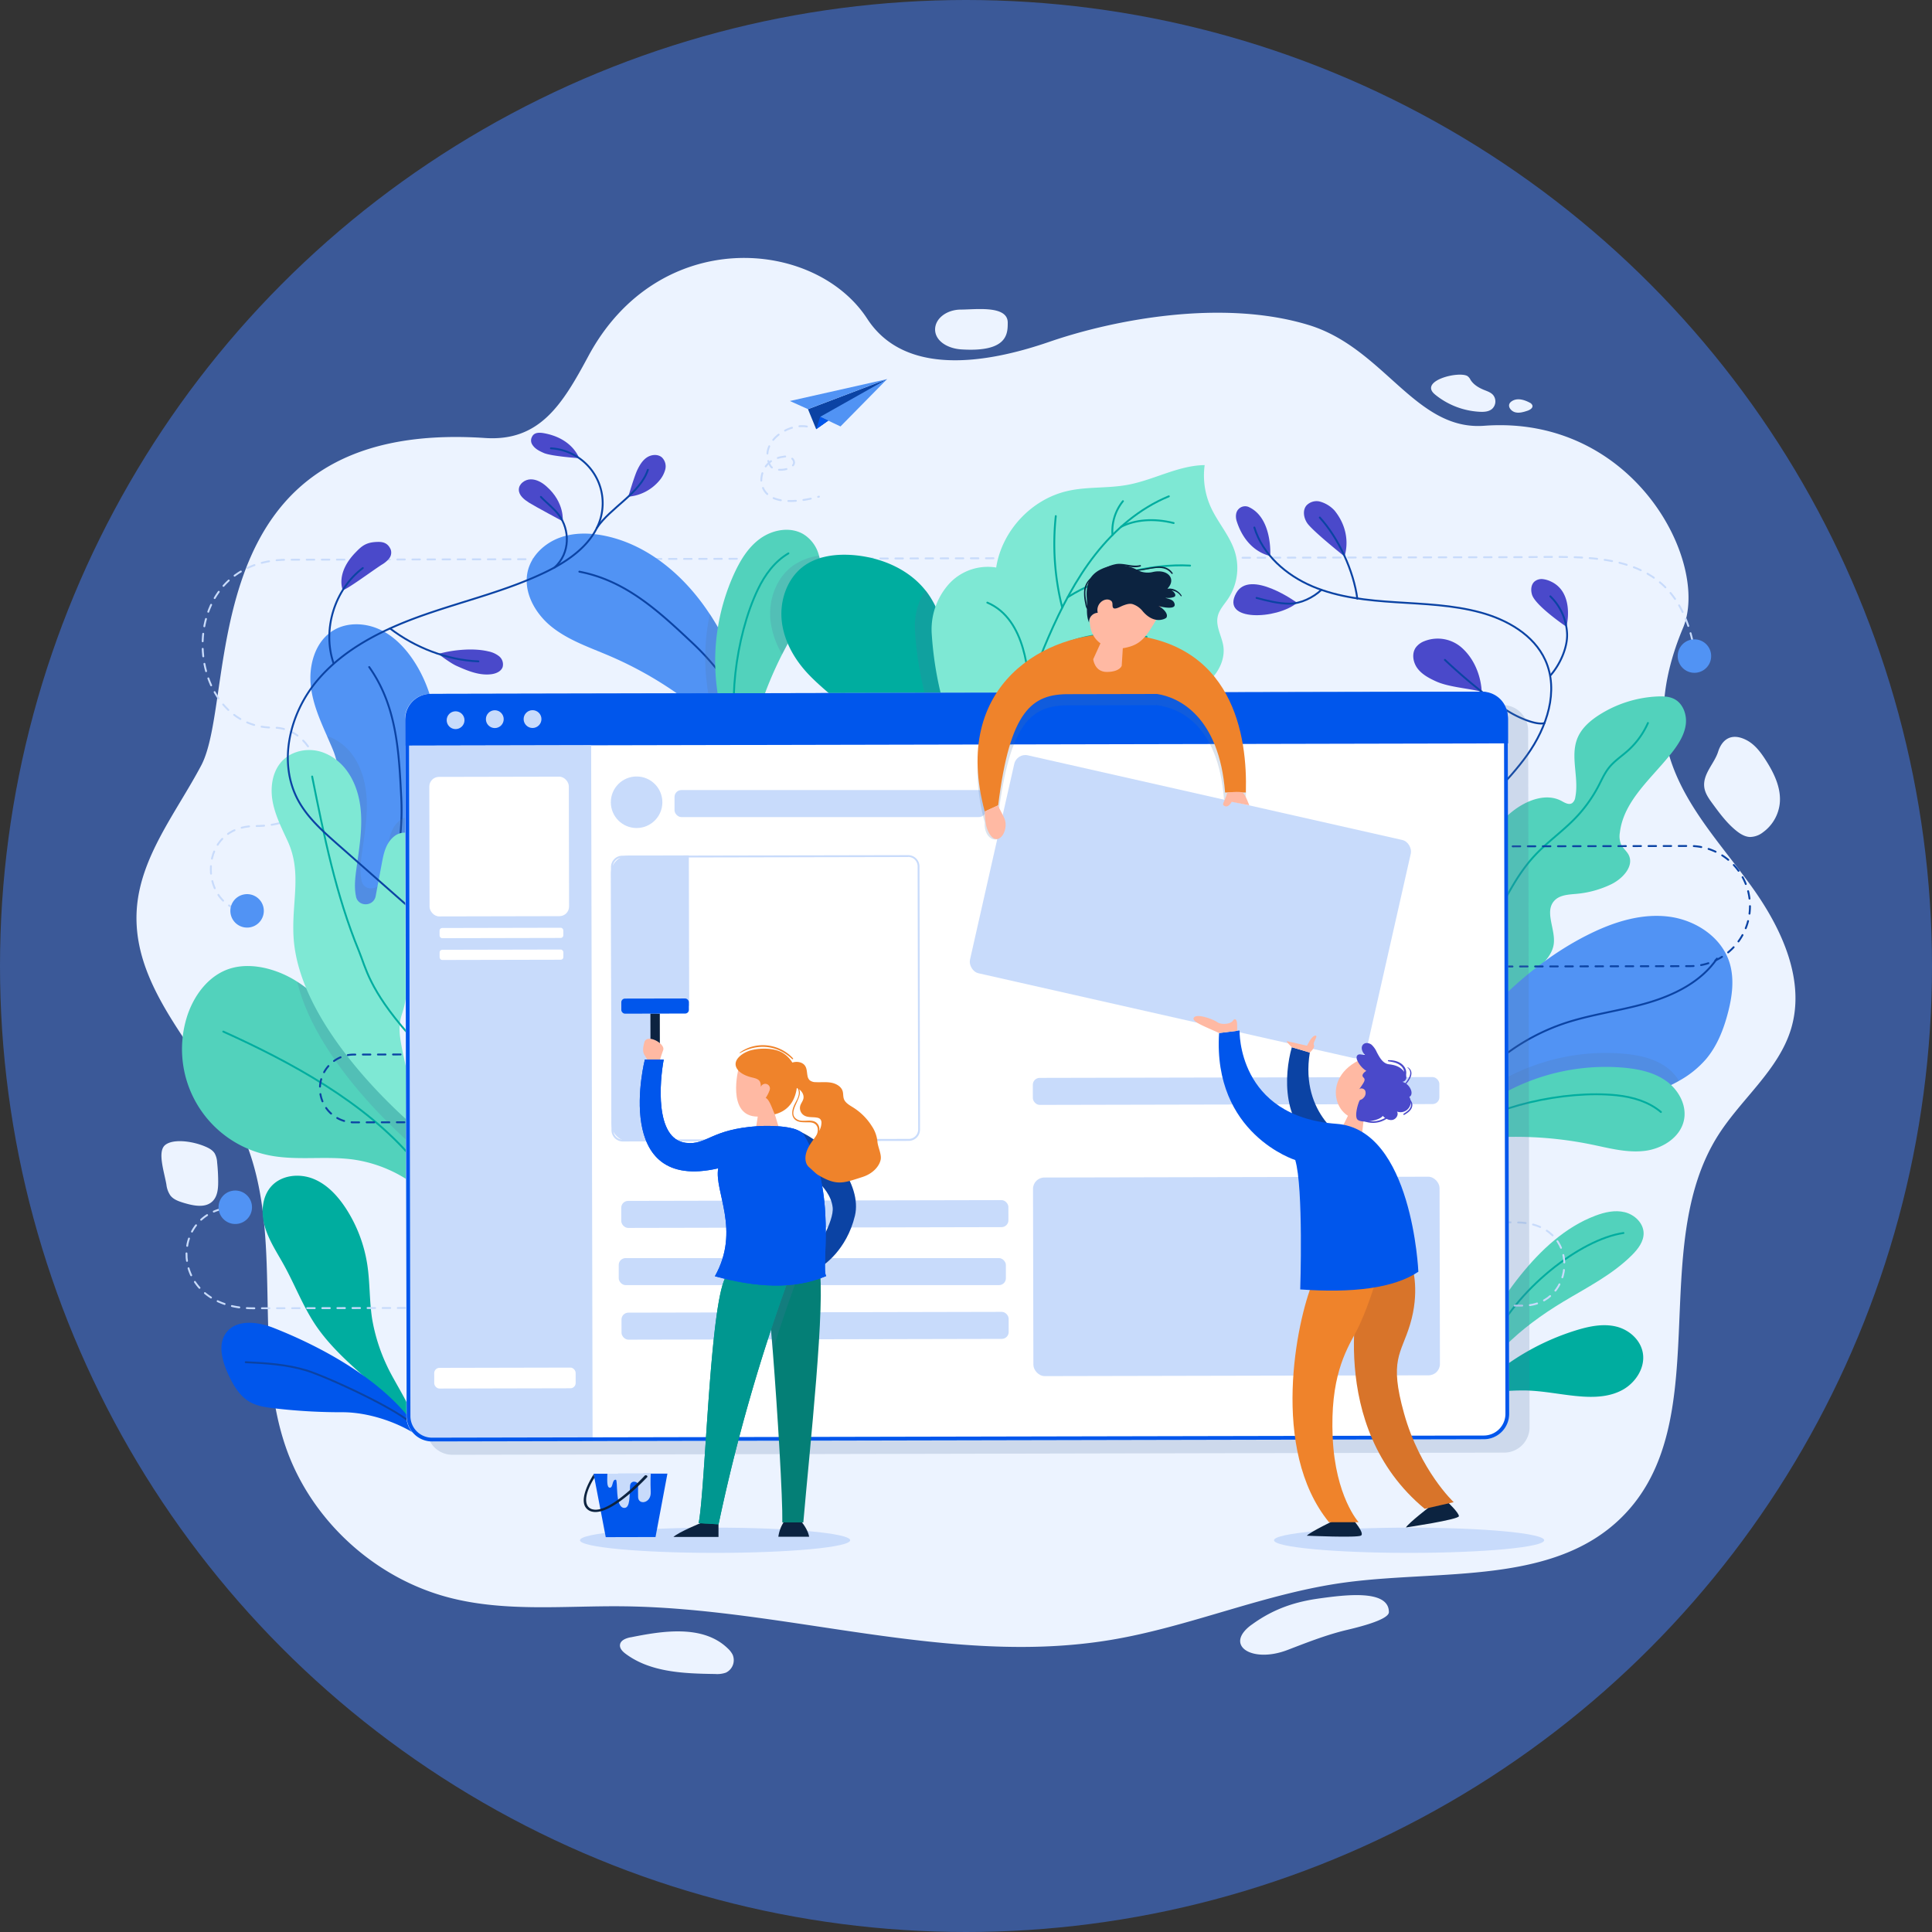 <svg xmlns="http://www.w3.org/2000/svg" viewBox="0 0 1024 1024"><rect x="0" y="0" width="1024" height="1024" fill="#333333" stroke="none"/><defs><style>.cls-1{isolation:isolate;}.cls-2{fill:#3b5998;}.cls-3{fill:#ecf3ff;}.cls-4{fill:#c8dbfb;}.cls-10,.cls-13,.cls-17,.cls-18,.cls-5,.cls-6,.cls-8{fill:none;stroke-linecap:round;stroke-linejoin:round;}.cls-18,.cls-5,.cls-6{stroke:#c8dbfb;}.cls-6{stroke-dasharray:4 4;}.cls-7{fill:#5193f4;}.cls-17,.cls-8{stroke:#0b43a4;}.cls-9{fill:#00ad9f;}.cls-10,.cls-13{stroke:#00ad9f;}.cls-10,.cls-14{mix-blend-mode:multiply;}.cls-11{fill:#0056ec;}.cls-12{fill:#52d2bc;}.cls-14{fill:#5275a0;opacity:0.2;}.cls-15{fill:#7ee8d4;}.cls-16{fill:#4a49ca;}.cls-17,.cls-18{stroke-dasharray:4;}.cls-19{fill:#0b43a4;}.cls-20{fill:#fff;}.cls-21{fill:#0c2340;}.cls-22{fill:#ef832b;}.cls-23{fill:#ffb9a3;}.cls-24{fill:#047f76;}.cls-25{fill:#009790;}.cls-26{fill:#d8742a;}</style></defs><title>icon</title><g class="cls-1"><g id="Capa_1" data-name="Capa 1"><g id="Layer_1" data-name="Layer 1"><circle class="cls-2" cx="512" cy="512" r="512"/></g></g><g id="Capa_2" data-name="Capa 2"><path class="cls-3" d="M257.09,232.15c28.94,1.94,41-17.81,54.64-43.19,37.22-69.48,120.12-62.78,147.93-20,19.7,30.3,62.17,24.07,96.53,12.21,33.82-11.67,91.44-22.89,137.33-8.94,40.08,12.18,56.53,56.14,93.07,53.44,79.71-5.9,119.9,72.8,105.46,107.12-9.42,22.4-14.1,47.46-6.44,70.51,8.44,25.39,27.71,45.49,43.29,67.31S957,519.72,949.3,545.32c-6.63,21.91-26.4,37.07-38.67,56.44-38.11,60.16-.41,152.37-51.19,202.52-36.34,35.9-95.6,27.61-146.46,34.46-42.41,5.71-82.32,23.52-124.54,30.5-85.5,14.13-171.84-17-258.51-17.87-30.53-.31-61.63,3.09-91.2-4.44-39.45-10-73-40.4-86.72-78.4-18.89-52.44-1-113.13-22.33-164.64-17.38-42-59.89-76.1-57.22-121.38,1.67-28.19,20.92-51.77,34.17-76.77C126.32,368.57,100.26,221.65,257.09,232.15Zm252.3-68.07c-7.61,0-13.77,4.72-13.77,10.55s6.18,10,13.77,10.55c24.73,1.63,24.73-8.36,24.73-14.19C534.12,161.68,517,164.08,509.39,164.08Zm251.18,45a40.71,40.71,0,0,0,23.64,9.17c2.3.12,4.8,0,6.57-1.48a5.37,5.37,0,0,0,.48-7.54c-1.22-1.3-3-1.88-4.66-2.55-2.83-1.15-5.6-2.79-7.2-5.37a5.3,5.3,0,0,0-1.64-2C773,196.57,751.87,201.88,760.57,209.07Zm42.13,9.32c2.18.75,4.56.06,6.75-.65,1.41-.46,3.13-1.46,2.75-2.88a2.64,2.64,0,0,0-1.45-1.47c-2.88-1.54-6.62-2.68-9.52-.71S800.52,217.64,802.7,218.39ZM903.29,417.12c.38,3.28,2.4,6.12,4.36,8.79,3.78,5.16,7.62,10.37,12.61,14.39,2.11,1.7,4.57,3.22,7.29,3.32a11.42,11.42,0,0,0,6.86-2.48,21.82,21.82,0,0,0,8.87-15.06c.93-8.16-2.87-16.1-7.28-23-2.73-4.3-5.92-8.59-10.5-10.9-7.67-3.87-12.73-.49-14.88,6.3C908.65,404.69,902.49,410.16,903.29,417.12ZM87.4,607c-4,3.56-.4,14,.8,20.84a12.7,12.7,0,0,0,2.14,5.84c1.78,2.25,4.73,3.17,7.5,4,4.92,1.43,10.87,2.63,14.63-.82,2.79-2.56,3.18-6.74,3.17-10.5a98.15,98.15,0,0,0-.56-10.29,11,11,0,0,0-1.29-4.74c-1.12-1.79-3.12-2.84-5.08-3.67C101.68,604.68,91.44,603.47,87.4,607Zm246.81,260.8c-2.39.48-5.24,1.51-5.59,3.9-.29,2,1.38,3.66,3,4.86,13.18,9.83,30.92,10.46,47.41,10.69a14.09,14.09,0,0,0,5.69-.71A7.33,7.33,0,0,0,388.3,877a11.89,11.89,0,0,0-2.54-3.28C372.5,860.82,350.71,864.52,334.21,867.83Zm329.14-6.65c-14.88,10.88.17,20.59,19,13.39,10.12-3.88,19.83-7.72,30.19-10.32,3.35-.84,23.6-5.22,23.6-9.77,0-12.06-22.81-9.21-37.17-7.2C687.37,848.9,675.62,852.2,663.36,861.17Z"/><ellipse class="cls-4" cx="379.01" cy="816.37" rx="71.6" ry="6.69"/><ellipse class="cls-4" cx="746.86" cy="816.37" rx="71.6" ry="6.69"/><path class="cls-5" d="M898.14,345.38q-.16-1-.34-2"/><path class="cls-6" d="M897,339.48c-11.08-48.75-53.44-44.25-91.6-44.17l-653.09,1.35c-61.65.13-55.68,89.13-7.41,89,27.75-.06,38.31,52.06-9.68,52.16-30.32.06-29.73,40.55-7.09,44.77"/><path class="cls-5" d="M130.13,482.89q1,.09,2,.08"/><circle class="cls-7" cx="130.95" cy="482.78" r="8.87" transform="translate(-79.3 28.89) rotate(-9.68)"/><circle class="cls-7" cx="898.15" cy="347.78" r="8.87" transform="translate(395.03 1169.05) rotate(-79.68)"/><path class="cls-7" d="M230.14,416.48a154.58,154.58,0,0,1-5.43,21.19c-4.91,15-11.69,29.42-18.55,43.67-3.58,7.45-18.08,24.68-25.86,28,.91-19.43,1-42.13-1.28-61.75-2.17-18.9,4.63-33.22-2.78-50.75-.94-2.24-1.93-4.48-2.91-6.73-3.69-8.34-7.34-16.71-8.49-25.7C163.36,353,166.9,340,176.76,334.07c7.1-4.26,16.34-4,23.92-.69s13.65,9.49,18.27,16.36C231.86,368.94,234.19,393.73,230.14,416.48Z"/><path class="cls-8" d="M195.68,353.54c14.51,20.48,15.77,44.35,17,69.42a133.87,133.87,0,0,1-17.15,72.3"/><path class="cls-9" d="M195.07,731.45c-10.17-9-20.45-18.11-28-29.41-6.54-9.84-10.77-21-16.48-31.36-3.69-6.7-8.06-13.15-10.2-20.49s-1.63-16,3.59-21.63c5.44-5.83,14.8-6.73,22.19-3.72s13,9.22,17.35,15.93a75.91,75.91,0,0,1,11.15,29.51c1.45,9.49,1.08,19.19,2.55,28.67a96,96,0,0,0,8.09,25.42c3.4,7.34,12,20.44,14.19,28C213.46,755.38,199.4,735.28,195.07,731.45Z"/><path class="cls-10" d="M159.52,638.27C169.19,642.5,173,654,175,664.39c2.3,11.79,1.79,24.56,7.19,35.28,10.18,20.21,23.44,43.21,33.29,50.08"/><path class="cls-11" d="M145,703.81c-8.44-3.33-19.71-4.7-25.12,2.58-4.53,6.1-2.18,14.74.94,21.66,2.64,5.84,6,11.78,11.57,15,3.8,2.17,8.26,2.82,12.61,3.34a302.34,302.34,0,0,0,36.57,2.12c14.16,0,31.31,5.74,43,14.57C209.6,735.09,173.43,715,145,703.81Z"/><path class="cls-8" d="M130.23,722c10.74.46,21.58,1.21,31.89,4.26,10.54,3.12,51.09,21.73,57.43,29.65"/><path class="cls-12" d="M237.07,646.46a71.47,71.47,0,0,0-50-31.91c-14.93-2-30.3.79-45-2.32a57.39,57.39,0,0,1-43.19-72.64c3.46-11.53,11.37-22.45,22.82-26.15,6.24-2,13.06-1.73,19.44-.2a54.06,54.06,0,0,1,16.39,7.08c11.53,7.3,20.84,18.53,27.84,30.46,6.36,10.84,22,27.72,32.7,38.7,6.26,6.41,10.8,10.8,10.8,10.8C236.16,609.37,232.74,635.62,237.07,646.46Z"/><path class="cls-13" d="M118.34,546.76c35.88,16.2,75,37.43,100.47,67.47"/><path class="cls-14" d="M222.25,610.2s-53.48-43.34-64.75-89.88c11.53,7.3,20.84,18.53,27.84,30.46,6.36,10.84,22,27.72,32.7,38.7C219.3,595.3,220.7,602.13,222.25,610.2Z"/><path class="cls-14" d="M224.71,437.68c-4.91,15-11.69,29.42-18.55,43.67-3.58,7.45-18.08,24.68-25.86,28,.91-19.43,1-42.13-1.28-61.75-2.17-18.9,4.63-33.22-2.78-50.75-.94-2.24-1.93-4.48-2.91-6.73.69.22,1.35.46,2,.74,12.19,5.22,17.82,18.12,18.86,30.64.87,10.34-1,20.69-2.39,31-.65,4.74-1.17,9.6-.15,14.25a.44.44,0,0,1,0,.15c1.28,5.54,9.37,5.22,10.41-.39l3.24-17.21c1-5.15,2-10.54,6.24-14.14a8.92,8.92,0,0,1,6-2.24C221.08,433,223.26,435,224.71,437.68Z"/><path class="cls-15" d="M222.26,599.33c-8.45-44.11-12.89-50.91-9.17-62,4.73-14.09,2.07-28.26,6.54-42.44s7.51-29.43,3.9-43.85c-1.14-4.56-3.45-9.53-8.93-9.72a8.92,8.92,0,0,0-6,2.24c-4.22,3.6-5.29,9-6.25,14.14l-3.23,17.21c-1,5.6-9.14,5.93-10.42.38l0-.14c-1-4.66-.5-9.51.14-14.24,1.39-10.29,3.26-20.64,2.4-31-1-12.52-6.67-25.42-18.87-30.63a21.56,21.56,0,0,0-13.76-1.1c-12.73,3.27-16,15.71-14.16,26.33,1.31,7.48,4.82,14.35,8,21.25,7.75,16.84,2.06,32.29,3.14,50.8C158.5,547.68,222.26,599.33,222.26,599.33Z"/><path class="cls-13" d="M165.45,411.57c6.28,31.38,12.63,63,24.83,92.59,3.58,8.68,5.32,20.1,26,43.71"/><path class="cls-7" d="M410.46,419.61c-6.5-7.43-12.51-15-18.82-22.27-4.09-4.72-8.32-9.34-12.91-13.71-2.28-2.19-4.63-4.3-7.11-6.35A199.77,199.77,0,0,0,323,347.62c-10.56-4.52-21.71-8.24-30.68-15.45s-15.41-19-12.43-30.11c2.17-8,9-14.23,16.77-17.08s16.41-2.61,24.51-.87c22.6,4.87,41.48,21.12,54.32,40.33.22.33.46.69.69,1,9.41,14.36,16,30.33,21.71,46.6,1.83,5.22,3.58,10.49,5.3,15.73C405.83,395.64,413.79,411.85,410.46,419.61Z"/><path class="cls-8" d="M307.07,303c24.66,4.7,42.11,21,60.4,38.22a133.88,133.88,0,0,1,37.76,64"/><path class="cls-14" d="M391.63,397.34a29.17,29.17,0,0,0,.35,7.71c-6.17-1.41-10.45-11-13.27-21.42a161,161,0,0,1-4.56-26.16,113.18,113.18,0,0,1,2.06-32c9.41,14.36,16,30.33,21.71,46.6q-2.95,8.75-5,17.71A51.48,51.48,0,0,0,391.63,397.34Z"/><path class="cls-12" d="M434.43,308.32c-2.09,9.25-7.67,17.24-12.59,25.34-2.6,4.27-5,8.66-7.28,13.1a199.21,199.21,0,0,0-16.41,44.88c-1.2,5.1-1.87,10.09-.91,15.27-12.16-2.77-17-37.32-17.83-47.59a112,112,0,0,1,9.31-54.38c3.33-7.44,7.61-14.74,14.23-19.5s15.94-6.43,22.92-2.28a18.69,18.69,0,0,1,8.22,11.37A28.22,28.22,0,0,1,434.43,308.32Z"/><path class="cls-13" d="M392.58,396.72c-7.56-19-3-59.17,9.16-84.42,3.65-7.61,8.85-14.74,16.14-19"/><path class="cls-14" d="M434.43,308.32c-2.09,9.25-7.67,17.24-12.59,25.34-2.6,4.27-5,8.66-7.28,13.1a44.17,44.17,0,0,1-6.22-18.22c-1-10.76,3.09-22.29,11.84-28.63a31.74,31.74,0,0,1,13.91-5.39A28.22,28.22,0,0,1,434.43,308.32Z"/><path class="cls-9" d="M504.55,388.73A39.24,39.24,0,0,1,501.4,399c-5.39,11.67-16.7,21.68-33.66,29.83,0,0-.94-18.46-1.14-23.39-.83-21.15-23.79-32.86-38.31-48.28-7.4-7.87-13-17.81-14-28.57s3.09-22.29,11.84-28.63c7.34-5.29,16.94-6.45,26-5.76,14.56,1.16,29.26,7.26,38.31,18.63a16.67,16.67,0,0,1,1.06,1.34c5.55,7.58,8.4,16.8,10.49,26C505.53,356,507.16,372.6,504.55,388.73Z"/><path class="cls-10" d="M432.32,311.27c15.89,8.22,31.81,18.15,41.06,33.47,12.91,21.36,10.1,49.15.14,72"/><path class="cls-12" d="M770.4,525.19c10.13-16.67,5-38.12,8.48-57.31a63.33,63.33,0,0,1,22.66-37.76c7.37-5.86,17.72-10,26-5.65,1.8,1,3.95,2.29,5.69,1.22a4.54,4.54,0,0,0,1.7-3.12c2.11-10.36-2.87-21.68,1.2-31.45,2.19-5.26,6.73-9.18,11.53-12.24a62.86,62.86,0,0,1,31.07-9.75c2.91-.12,5.94,0,8.55,1.3,4.71,2.36,6.86,8.22,6.23,13.45S890,393.8,886.84,398c-10.64,13.91-26.22,25.91-28.28,43.3a11.29,11.29,0,0,0,.75,6.49c1,1.9,2.79,3.26,3.81,5.13,3.28,6-3.05,12.85-9.23,15.81a53.3,53.3,0,0,1-18,5c-4.29.4-9.14.5-12.06,3.67-5.39,5.85.8,15.2-.33,23.08-.7,4.91-4.27,8.88-7.85,12.32A140.92,140.92,0,0,1,794,529.86c-6.29,4-13,7.59-18.53,12.56s-10.09,11.7-10.45,19.16"/><path class="cls-13" d="M783.75,509c1.65-8.08,5.41-15.55,9.14-22.92,5.82-11.51,11.75-23.18,20.53-32.61,6.67-7.17,14.8-12.83,21.59-19.89a74,74,0,0,0,12.19-16.93c1.75-3.35,3.27-6.87,5.64-9.82,2.81-3.5,6.66-6,10-9a42.87,42.87,0,0,0,10.6-14.62"/><path class="cls-7" d="M915.85,536.76c-2.28,8.78-5.67,17.47-11.49,24.44a52.13,52.13,0,0,1-14.49,11.69,81.47,81.47,0,0,1-8.76,4.28,105.21,105.21,0,0,1-36.63,8.11c-18.3.69-37.13-3.35-54.69,1.87a53.89,53.89,0,0,0-21.58,12.51,52.51,52.51,0,0,0-9.69,12.25l2.39-15.19c4.43-16.34,8.95-33,18-47.3,5.84-9.28,13.41-17.36,21.47-24.79,12.88-11.89,27.16-22.36,42.93-30,12.75-6.19,26.9-10.54,41-8.82s27.88,10.6,32.27,24.07C919.37,518.51,918.15,528,915.85,536.76Z"/><path class="cls-8" d="M772.88,585.15a111.1,111.1,0,0,1,56.38-42.8c14.2-4.74,29.21-6.54,43.6-10.69s28.73-11.2,37.16-23.56"/><path class="cls-12" d="M781.74,731.09c.8-20.43,11.36-39.3,24.19-55.22,10.7-13.28,23.61-25.44,39.55-31.49,5-1.9,10.48-3.17,15.67-1.89s9.89,5.71,10,11.06c.08,4.51-2.95,8.44-6.13,11.63-10.48,10.5-24,17.24-36.73,24.91-21.83,13.19-42.57,30.8-51.23,54.78"/><path class="cls-13" d="M789.82,713.2c13.34-29.75,47.87-56.35,70.64-59.68"/><path class="cls-9" d="M773.4,747.33c-.18-3.42,11-12.38,13.5-14.66a129.37,129.37,0,0,1,48-27.44c7.09-2.22,14.61-3.84,21.7-2.13s13.59,7.52,14.29,15.16c.68,7.41-4.3,14.67-10.65,18.26s-13.77,4.13-20.85,3.72c-10.94-.64-21.68-3.35-32.65-3.27S780.37,738.16,773.4,747.33Z"/><path class="cls-10" d="M784.78,736.93c22.44-12.16,56.37-20.07,81-17.09"/><path class="cls-14" d="M504.55,388.73A39.24,39.24,0,0,1,501.4,399a178.2,178.2,0,0,1-16.47-65.24,36.08,36.08,0,0,1,5.43-20.93,16.67,16.67,0,0,1,1.06,1.34c5.55,7.58,8.4,16.8,10.49,26C505.53,356,507.16,372.6,504.55,388.73Z"/><path class="cls-15" d="M582.16,387.8c16.76-6,34.16-10.7,49.39-19.87,4.61-2.77,9-6,12.32-10.27s5.28-9.71,4.55-15-4.21-10.6-3-15.94c.77-3.52,3.41-6.27,5.43-9.26a29.53,29.53,0,0,0,3.79-24.6c-2.63-8.83-9.24-15.89-13-24.3a40.55,40.55,0,0,1-3.14-22.05c-14.05.19-26.88,7.87-40.7,10.43-10.57,2-21.57.89-32,3.3C546.59,264.6,531,281.42,528,300.8A27.85,27.85,0,0,0,503.44,309a36.14,36.14,0,0,0-9.64,26.42c4.32,69.34,44,105.52,44,105.52S575.77,390.07,582.16,387.8Z"/><path class="cls-13" d="M544.68,387.31c-1.74-17.11,4.23-34,11.1-49.78,6.69-15.36,14.39-30.42,24.73-43.61s23.47-24.5,39-30.86"/><path class="cls-13" d="M559.59,273.55A137.94,137.94,0,0,0,563,322"/><path class="cls-13" d="M565.89,316.55c17.42-11.17,44.21-18,64.87-16.77"/><path class="cls-13" d="M523.3,319.4c21,8.84,21.83,39.67,22.39,48.43"/><path class="cls-13" d="M551.41,348.23c16-11.51,39.23-15,56.29-10.68"/><path class="cls-13" d="M595.18,265.64a25.32,25.32,0,0,0-5.54,17.93"/><path class="cls-13" d="M594.2,279.22c7.4-3.79,17.28-4.66,27.86-2"/><path class="cls-16" d="M181.68,312.75c2-.1,15.41-10.06,20.59-13.41a14.14,14.14,0,0,0,4-3.34,5,5,0,0,0,.75-4.9c-.92-1.95-2.44-3.89-6.29-3.88-6.7,0-9,2.21-12.28,5.58C177.64,303.93,181.68,312.75,181.68,312.75Z"/><path class="cls-16" d="M241.94,352.91c5.85,2.63,12.1,5.25,18.47,4.44,2.47-.32,5.16-1.44,6-3.79a5.53,5.53,0,0,0-1.86-5.72,13.22,13.22,0,0,0-5.76-2.6c-7.79-1.9-18.73-.85-26.44,1.34C232.34,346.58,238.45,351.34,241.94,352.91Z"/><path class="cls-16" d="M280.48,266.47c-2.61-1.65-5.49-3.85-5.49-6.94s3.23-5.45,6.33-5.47,6,1.67,8.3,3.72c9.85,8.64,8.62,18.5,8.62,18.5S283.39,268.31,280.48,266.47Z"/><path class="cls-16" d="M288.24,240.1c-2.29-1-4.65-2.17-6-4.27a4.08,4.08,0,0,1-.62-3.46c.67-1.92,1.87-3.64,6.7-2.76,15.28,2.77,18.61,13.24,18.61,13.24S292.3,241.85,288.24,240.1Z"/><path class="cls-16" d="M333,263.26a24.16,24.16,0,0,0,16.33-8.37,15,15,0,0,0,3.28-6.07,6.65,6.65,0,0,0-1.79-6.39c-2.15-1.85-5.55-1.55-7.92,0s-3.88,4.11-5.11,6.66C336.17,252.48,333,263.26,333,263.26Z"/><path class="cls-8" d="M223.55,486.81,179,447.55c-7.91-7-16-14.15-21-23.43-10.77-19.95-4.56-45.87,10-63.26s35.85-27.66,57.26-35.13S269,313,289.36,303.12c12.8-6.2,25.66-15.43,29.17-29.21A29.15,29.15,0,0,0,292,237.62"/><path class="cls-8" d="M343.4,249c-4.06,12.46-19.85,20-27.07,30.82"/><path class="cls-8" d="M286.67,263.35c3.11,3.29,6.84,6,9.55,9.62,5.74,7.65,6.22,20.08-2.27,27.79"/><path class="cls-8" d="M206.73,333.08c13.1,10.09,30.31,16.82,46.83,17.46"/><path class="cls-8" d="M176.75,351.46c-6-17.78.54-39.08,15.54-50.38"/><path class="cls-16" d="M655.51,276.33c-.71-2.2-.68-4.9,1-6.55a4.83,4.83,0,0,1,5.13-1.15c13,5.73,11.61,26,11.61,26S660.85,292.89,655.51,276.33Z"/><path class="cls-16" d="M655.19,314.39c-8.43,15.23,21.52,14.06,32.32,5.1C687.51,319.48,662.44,301.28,655.19,314.39Z"/><path class="cls-16" d="M693,277.48c-2-2.79-2.75-6.94-.54-9.58a7.4,7.4,0,0,1,7-2.09,16.5,16.5,0,0,1,7.91,4.82c9.85,12.26,5.22,24.26,5.22,24.26S696.38,282,693,277.48Z"/><path class="cls-16" d="M812,315.18c-.73-2.37-.56-5.27,1.29-6.93a5.89,5.89,0,0,1,4.38-1.31,13.34,13.34,0,0,1,4.48,1.34,14.3,14.3,0,0,1,6.9,6.85c3.7,7.63,1.19,17.07,1.19,17.07S813.78,321.09,812,315.18Z"/><path class="cls-16" d="M774.56,343.12a19.23,19.23,0,0,0-19.85-3.2,10.17,10.17,0,0,0-4.25,3.19c-2.36,3.27-1.54,8.05.92,11.26s6.18,5.15,9.85,6.82c6.66,3,17,3.63,24.1,5.44C785.32,366.63,785.29,352.55,774.56,343.12Z"/><path class="cls-8" d="M664.84,279.59c4.4,14.42,16.87,25.3,30.75,31.19s29.17,7.44,44.22,8.41,30.27,1.46,44.82,5.41c14.18,3.85,28.3,11.87,34.39,25.24,7.41,16.28.85,35.74-9.55,50.29S785.07,426.41,775,441.2c-4.62,6.79-8.48,14.74-7.54,22.9,1.24,10.88,10.41,18.89,18.92,25.77"/><path class="cls-8" d="M699.52,274.3c10,11,17.94,28.28,19.88,43"/><path class="cls-8" d="M666,316.91c5.7,1.51,11.48,3,17.38,3.05s12.73-3.25,17-7.35"/><path class="cls-8" d="M821.72,316.08a29.44,29.44,0,0,1,8.87,19.85c.28,7.42-3.84,16.41-8.78,22"/><path class="cls-8" d="M765.83,349.75a297.16,297.16,0,0,0,31.82,26.1c5.41,3.81,16.16,8.69,20.93,7.43"/><path class="cls-14" d="M889.88,572.89a81.47,81.47,0,0,1-8.76,4.28,105.21,105.21,0,0,1-36.63,8.11c-18.3.69-37.13-3.35-54.69,1.87a53.89,53.89,0,0,0-21.58,12.51c-.61.3-1.22.63-1.83,1-1.46-12.39,29.44-28.55,38.83-32.76a112,112,0,0,1,54.38-9.49c8.11.65,16.43,2.24,23.12,6.85A24.74,24.74,0,0,1,889.88,572.89Z"/><path class="cls-12" d="M859.59,565.81c8.11.65,16.43,2.24,23.13,6.85s11.41,12.86,9.85,20.84c-1.82,9.3-11.44,15.35-20.84,16.49s-18.81-1.44-28.09-3.35a200.27,200.27,0,0,0-62.58-2.86c-5.2.58-10.13,1.61-14.68,4.27-1.46-12.4,29.45-28.55,38.85-32.76A112,112,0,0,1,859.59,565.81Z"/><path class="cls-13" d="M774.41,600.24c15.35-13.49,54.74-22.65,82.6-19.7,8.39.89,16.86,3.39,23.31,8.84"/><path class="cls-17" d="M745.75,448.69l149.86-.31a31.84,31.84,0,0,1,31.91,31.78h0a31.84,31.84,0,0,1-31.78,31.91l-102.51.21"/><path class="cls-17" d="M292.31,558.72l-104.8.22a18,18,0,0,0-17.94,18h0a18,18,0,0,0,18,17.94l30.56-.06"/><path class="cls-18" d="M125,639.88c-35.9.07-36.65,53.63,9,53.53L807.3,692c28.26-.06,31.24-44.15-3.69-44.08-69.52.14-71.83-33-33.23-33.09"/><circle class="cls-7" cx="124.69" cy="639.88" r="8.87" transform="translate(-105.81 30.07) rotate(-9.68)"/><circle class="cls-19" cx="778.85" cy="616.58" r="8.87" transform="translate(-92.58 139.72) rotate(-9.68)"/><path class="cls-14" d="M797.26,769.92,239.8,771.07a13.47,13.47,0,0,1-13.49-13.44l-.76-369.3A13.47,13.47,0,0,1,239,374.84l557.45-1.15a13.47,13.47,0,0,1,13.49,13.44l.76,369.3A13.47,13.47,0,0,1,797.26,769.92Z"/><path class="cls-20" d="M786.34,762.87,228.89,764a13.47,13.47,0,0,1-13.49-13.44l-.76-369.3a13.47,13.47,0,0,1,13.44-13.49l557.45-1.15A13.47,13.47,0,0,1,799,380.07l.76,369.3A13.47,13.47,0,0,1,786.34,762.87Z"/><path class="cls-11" d="M784.62,366.64l-555.07,1.15a14.66,14.66,0,0,0-14.63,14.69l0,12.75L799.33,394l0-12.75A14.66,14.66,0,0,0,784.62,366.64Z"/><path class="cls-4" d="M230.22,764l83.87-.17L313.32,395l-98.53.2.73,354.19A14.65,14.65,0,0,0,230.22,764Z"/><path class="cls-11" d="M785.69,368.63a11.48,11.48,0,0,1,11.46,11.44l.76,369.3a11.48,11.48,0,0,1-11.44,11.49L229,762a11.48,11.48,0,0,1-11.47-11.44l-.76-369.3a11.47,11.47,0,0,1,11.44-11.49l557.45-1.15h0m0-2h0l-557.45,1.15a13.47,13.47,0,0,0-13.44,13.49l.76,369.3A13.47,13.47,0,0,0,229,764h0l557.45-1.15a13.47,13.47,0,0,0,13.44-13.49l-.76-369.3a13.47,13.47,0,0,0-13.47-13.44Z"/><rect class="cls-20" x="230.13" y="724.93" width="74.96" height="10.97" rx="2.79" ry="2.79" transform="translate(-1.51 0.55) rotate(-0.12)"/><rect class="cls-20" x="227.6" y="411.71" width="73.95" height="73.95" rx="5.11" ry="5.11" transform="translate(-0.93 0.55) rotate(-0.12)"/><rect class="cls-4" x="329.26" y="636.31" width="205.2" height="14.32" rx="3.64" ry="3.64" transform="translate(-1.33 0.89) rotate(-0.12)"/><rect class="cls-4" x="358.39" y="417.84" width="164.99" height="14.32" rx="3.64" ry="3.64" transform="matrix(1, 0, 0, 1, -0.88, 0.91)"/><rect class="cls-4" x="547.4" y="571.11" width="215.48" height="14.32" rx="3.64" ry="3.64" transform="translate(-1.19 1.35) rotate(-0.12)"/><rect class="cls-4" x="329.33" y="665.93" width="205.2" height="14.32" rx="3.64" ry="3.64" transform="matrix(1, 0, 0, 1, -1.39, 0.89)"/><rect class="cls-4" x="329.39" y="695.54" width="205.2" height="14.32" rx="3.64" ry="3.64" transform="translate(-1.45 0.89) rotate(-0.12)"/><rect class="cls-4" x="547.6" y="623.92" width="215.48" height="105.26" rx="6.01" ry="6.01" transform="translate(-1.4 1.35) rotate(-0.12)"/><circle class="cls-4" cx="242.25" cy="381.22" r="4.72" transform="matrix(1, 0, 0, 1, -0.78, 0.5)"/><circle class="cls-4" cx="262.24" cy="381.18" r="4.72" transform="translate(-0.78 0.54) rotate(-0.12)"/><circle class="cls-4" cx="282.24" cy="381.14" r="4.72" transform="translate(-0.78 0.58) rotate(-0.12)"/><circle class="cls-4" cx="337.4" cy="425.22" r="13.66" transform="translate(-0.88 0.7) rotate(-0.12)"/><rect class="cls-20" x="232.97" y="491.8" width="65.58" height="5.4" rx="1.37" ry="1.37" transform="translate(-1.02 0.55) rotate(-0.12)"/><rect class="cls-20" x="232.99" y="503.35" width="65.58" height="5.4" rx="1.37" ry="1.37" transform="translate(-1.04 0.55) rotate(-0.12)"/><path class="cls-4" d="M365.28,533.11l-17.11.17.13,71.66-14.76,0a9.43,9.43,0,0,1-9.45-9.41l-.27-132.52a9.53,9.53,0,0,1,9.51-9.55l31.77-.08Z"/><path class="cls-4" d="M481.36,453.19v1a5,5,0,0,1,5,5l.29,139.45a5,5,0,0,1-5,5L330.11,604a5,5,0,0,1-5-5l-.29-139.45a5,5,0,0,1,5-5l151.54-.31v-1m0,0h0l-151.53.31a6,6,0,0,0-6,6L324.1,599a6,6,0,0,0,6,6h0l151.53-.31a6,6,0,0,0,6-6l-.29-139.45a6,6,0,0,0-6-6Z"/><rect class="cls-4" x="523.25" y="421.27" width="215.48" height="118.44" rx="6.01" ry="6.01" transform="translate(121.44 -127.28) rotate(12.74)"/><polygon class="cls-11" points="347.44 814.66 321.06 814.72 314.61 781.12 353.75 781.04 347.44 814.66"/><path class="cls-4" d="M321.91,781.11c0,2.74-.52,7.34,1.31,7.41s1.07-4.37,3.15-4.25c1.33.08-.62,14.6,4.4,14.95,3.45.24,2.82-7.12,3.17-11.73.24-3.12,4.23-2.51,4.27-.44,0,2.31-.11,3.85,0,6.48.19,4.38,6.93,3.22,6.69-2.64s0-9.82,0-9.82Z"/><path class="cls-21" d="M315.6,801.4a7.08,7.08,0,0,1-1.56-.16,5.51,5.51,0,0,1-4.05-3c-2.69-5.7,4.39-16.38,4.67-16.85l.37,1.92c-.06.11-6.22,9.29-3.8,14.41a4.19,4.19,0,0,0,3.13,2.31,6.1,6.1,0,0,0,1.32.14c9.5,0,25.73-17.72,25.91-17.92.66-.8,1.91,0,1.46.63C342.3,783.69,325.81,801.38,315.6,801.4Z"/><path class="cls-14" d="M592.7,342c-37.48-1.43-89.07,26.28-70.77,94.05-.4,5.73,3,9.82,6.68,8.7s.43-12,.43-12c6.24-50.39,17.91-59.1,37.73-58.92l46.48-.1c11.49,1.69,32.37,9.73,35.5,50.06l11.57,2.14C661.24,396.79,654.18,344.32,592.7,342Z"/><path class="cls-22" d="M592.7,336.07c-37.48-1.43-89.07,26.28-70.77,94.05l7.12-3.28c6.24-50.39,17.91-59.1,37.73-58.92l46.48-.1c11.49,1.69,32.93,11.89,36.06,52.22l11,0C661.24,390.89,654.18,338.42,592.7,336.07Z"/><path class="cls-23" d="M585,337.17l-5.57,12.23s.66,6.89,7.43,6.75,7.67-3.27,7.67-3.27l.88-14Z"/><path class="cls-23" d="M613.65,327c-6.35,11.22-9.16,14.71-17.45,16.39-10.75,2.18-22.79-5.06-17.19-22.92,4.57-14.57,11.48-12.32,18.25-11.77S620.5,314.85,613.65,327Z"/><path class="cls-21" d="M588.42,318.12c-1.69-.88-3.86-.13-5.16,1.25a5.66,5.66,0,0,0-1.42,5.41,4.92,4.92,0,0,0-4.63,5.17c-1.77-4.14-.81-8.45-1.17-12.68s.11-8.84,2.86-12.09A13.8,13.8,0,0,1,583,302a21.29,21.29,0,0,1,19.12-.27,11.61,11.61,0,0,0,8.6,1.51c8.19-2,13,3.56,8.06,8.74,1.58.57,3.31,1.27,4,2.79a1.26,1.26,0,0,1,0,1.23,1.42,1.42,0,0,1-.75.47,8.92,8.92,0,0,1-4.31.34c.55.47,3.59.65,4.51,2.42,2.44,4.7-7.23,2.33-8.7,1.86,1.68.32,6.1,3.84,4.69,6.26-.28.48-6.24,4-12.51-3.33a11.44,11.44,0,0,0-5.44-3.83c-1.69-.45-3.47.17-5.11.79-1.2.45-4.25,2.31-5.13,1.2S590.38,319.09,588.42,318.12Z"/><path class="cls-23" d="M650.51,420.06c-1.66,5.72-3.34,6.29-1.33,7.2s3.64-2.29,3.64-2.29l9.3,1.85s-2.1-6-3.56-6.77S650.51,420.06,650.51,420.06Z"/><path class="cls-23" d="M529,426.84c1.21,3,1.55,3,3.24,6.66,3.23,6.93-4.34,17.89-9,5.92-1.29-3.28-1.31-9.31-1.31-9.31Z"/><path class="cls-21" d="M601.66,302.47c6.15.42,14.68-4.5,19.3,1.59.25.34.83,0,.58-.34-4.52-6.71-13.66-1.49-19.88-1.82-.37,0-.36.55,0,.57Z"/><path class="cls-21" d="M604.3,299.51c-4.18,1-8.25-1.11-12.46-.58a19.09,19.09,0,0,0-9.61,4.62c-.37.31.12,1,.53.68,3.35-2.4,7-4.56,11.25-4.41,3.59.12,6.93,1.51,10.5.42a.38.38,0,0,0-.2-.72Z"/><path class="cls-21" d="M579.6,305.3a10,10,0,0,0-5,7.93,22.75,22.75,0,0,0,.56,6.48c.26,1.31.33,2.72,1.58,3.41.33.18.74-.29.42-.55-1.12-.87-1.2-2.76-1.42-4a21.92,21.92,0,0,1-.43-4.94,10,10,0,0,1,4.48-7.9c.24-.17,0-.57-.24-.4Z"/><path class="cls-21" d="M626.31,315.68c-1.62-2.67-5.21-4.59-8.3-3.33-.28.11-.29.62.08.58,3.06-.32,5.95.31,7.77,3,.19.28.63,0,.45-.26Z"/><path class="cls-19" d="M420.34,598.19c19.65,7.22,36.71,29.76,32.8,46.15C448.72,662.84,436,670.82,436,670.82l-4-7.43s10.21-16,9.32-23.49c-1.42-12.07-16.66-20.13-16.66-20.13Z"/><path class="cls-21" d="M372,807s-12.07,4.87-15.08,7.62l23.9,0,0-7.6Z"/><path class="cls-21" d="M424.79,806.56s3.43,4,4.06,7.95l-16.31,0a19.1,19.1,0,0,1,3-8Z"/><path class="cls-24" d="M425.78,806.92l-11.13,0c.22-13.12-2.48-57.82-5.09-91.24-1.54-19.6-3.06-35.35-3.95-38.54l6-1.32,22.51-5C437.93,688.44,429,769.25,425.78,806.92Z"/><path class="cls-25" d="M384.86,676.45c-8.68,13.68-10.93,112.54-14.57,130.86l10.56.6a958.62,958.62,0,0,1,38-132.39Z"/><path class="cls-14" d="M423.26,675.51c-5.09,13.84-9.67,27.38-13.71,40.18-1.54-19.6-3.06-35.35-3.95-38.54l6-1.32Z"/><path class="cls-25" d="M384.86,676.45c-8.68,13.68-10.93,112.54-14.57,130.86l10.56.6a958.62,958.62,0,0,1,38-132.39Z"/><path class="cls-23" d="M391.49,566.09s-6.76,25.76,10.13,25.73l-1,6.58,12.83,1.4-2.77-9.17s2.54-16.2,2.71-19.12C413.69,566,398.39,556.42,391.49,566.09Z"/><rect class="cls-21" x="344.78" y="537.21" width="4.98" height="21.03" transform="translate(-1.08 0.69) rotate(-0.11)"/><rect class="cls-11" x="329.33" y="529.22" width="35.81" height="7.99" rx="1.95" ry="1.95" transform="translate(-1.05 0.69) rotate(-0.11)"/><path class="cls-23" d="M343.41,563.73c-.13-4.77-4.07-3.52-1.9-11.3,1.34-4.81,11.28.77,10,4.11s-2.66,8.61-2.66,8.61Z"/><path class="cls-11" d="M401.74,596.88c-25.25,1.67-26.91,10.18-38.22,8.85-16.73-2-13.8-33-11.73-44.17l-10,0s-18,70.76,38.87,57.68c-2.18,12.4,12,32.64-1.75,57.2,21.59,5.86,41.74,7.3,59-.12-3-4.07,6.19-45.18-11.85-74.78C422.54,595.79,403.59,596.76,401.74,596.88Z"/><path class="cls-11" d="M401.74,596.88c-25.25,1.67-26.91,10.18-38.22,8.85-16.73-2-13.8-33-11.73-44.17l-10,0s-18,70.76,38.87,57.68c-2.18,12.4,12,32.64-1.75,57.2,21.59,5.86,41.74,7.3,59-.12-3-4.07,6.19-45.18-11.85-74.78C422.54,595.79,403.59,596.76,401.74,596.88Z"/><path class="cls-22" d="M398.26,571c1.65.42,3.56.74,4.44,2.14a5.2,5.2,0,0,1,.48,3.09,2.58,2.58,0,0,1,2.71-1.77,2.52,2.52,0,0,1,2.2,2.33,4.12,4.12,0,0,1-.37,1.56,18.69,18.69,0,0,1-1.88,3.58c2.07.76,3.79,6.79,4.82,8.67,3.47-.87,11.19-3.85,11.86-16.14.31-5.72-1.43-12.57-7.64-16.39-4.38-2.69-11.66-2.73-16.68-1.45-4.07,1-10.57,5.1-7.54,9.86C392.2,568.92,395.54,570.33,398.26,571Z"/><path class="cls-22" d="M419.89,563.2c2.35-.78,5.33-.37,6.74,1.6,1.1,1.53,1,3.54,1.36,5.37a4.17,4.17,0,0,0,1.17,2.39,5,5,0,0,0,3.12,1c2.72.15,5.47-.2,8.15.26s5.42,2,6.18,4.47c.42,1.39.19,2.91.7,4.27.76,2,2.93,3.2,4.82,4.38a31.42,31.42,0,0,1,9.92,9.87,17.87,17.87,0,0,1,3,8.19c.19,2.91,2.29,6.76,1.73,9.62-.6,3.09-3.64,7.27-9.65,9.21-10.38,3.34-13.67,4.79-23.61-1.12-1.2-.71-3.54-3.14-4.63-4a5.28,5.28,0,0,1-1.69-2.69c-.83-2.86.13-5.93,1.62-8.53s3.5-4.89,5-7.47a9.35,9.35,0,0,0,1.57-5.06,2.72,2.72,0,0,0-.68-1.84,3.1,3.1,0,0,0-1.61-.73c-2.18-.43-4.59,0-6.57-1a4.63,4.63,0,0,1-2.4-5.28c.39-1.34,1.4-2.46,1.69-3.82.41-2-.81-4-2.52-5.11a14.64,14.64,0,0,0-5.85-1.93,6.75,6.75,0,0,1-2.89-.92,3.87,3.87,0,0,1-1.47-3.21C413.13,567.28,416.26,564.41,419.89,563.2Z"/><path class="cls-22" d="M418.07,573.41a6,6,0,0,1,5.33,5.93c-.05,2.32-1.49,4.28-2.42,6.31-1.08,2.36-1.86,5.47.19,7.56s5.43,1.5,8.18,1.66c3.71.22,4.81,3.11,3.64,6.34-.67,1.86-1.59,3.41-1.81,5.41,0,.36.59.45.64.09.53-3.31,4.18-7.69,1.55-11s-7.55-.56-10.73-2.32c-5.62-3.1,1.55-10.1,1.31-14.45a6.49,6.49,0,0,0-5.84-5.93c-.2,0-.25.32,0,.35Z"/><path class="cls-22" d="M392.23,558.16c9.28-5.27,19.84-4.28,27.62,3.18a.31.31,0,0,0,.44-.44c-7.12-7.79-19.61-9.32-28.2-3-.14.11,0,.33.14.24Z"/><polygon class="cls-23" points="715.88 588.49 711.71 596.88 721.91 601.05 723 591.39 715.88 588.49"/><path class="cls-23" d="M722,561.16c-23.14,10.07-13.66,34.49.43,31.62,6.86-1.4,10.33-23.47,10.33-23.47Z"/><path class="cls-16" d="M729.73,557.68a12.11,12.11,0,0,0-2.74-3.93c-1.25-1-3.24-1.33-4.42-.23-1.56,1.45-.65,4.16.93,5.58-1.36.16-3-.77-4,.16-.76.71-.49,2-.06,2.9a12.92,12.92,0,0,0,4.74,5.44c-1.17.67-2.53,2-1.83,3.11.19.32.52.54.71.86.45.75,0,1.7-.44,2.44q-1.1,1.81-2.36,3.5c.8-1.09,2.73-.64,3.32.57a3.53,3.53,0,0,1-.82,3.73,3.7,3.7,0,0,1-1.87,1.19c-.64.15-3.44,8.82-1.25,10.52,2.7,2.1,11.9.28,13.23-2.1,1.33,1.44,3.28,2.54,5.2,2.15s3.4-2.76,2.36-4.42a5.41,5.41,0,0,0,6.53-7.84c1.13-.34,1.36-1.88,1.07-3a7,7,0,0,0-4.79-4.92,2.37,2.37,0,0,0,2.16-2.33,4.88,4.88,0,0,0-1.29-3.18c-2.17-2.68-4.75-3.4-8-3.8S731.16,560.35,729.73,557.68Z"/><path class="cls-21" d="M708,805.42s-13.54,6.5-15.36,8.53c0,0,26.64,1.2,28.73-.06s-4.27-8.49-4.27-8.49Z"/><path class="cls-21" d="M758.42,798.07s-11.9,9.16-13.26,11.52c0,0,28.09-4.17,28.09-6s-5.93-7.42-5.93-7.42Z"/><path class="cls-26" d="M721.13,679.88c-.5,2.75-19,75.94,34,119.82l15.37-3.52s-17.88-16.77-26.31-47c-8-28.54-1.64-31.34,3.14-47.06,5.29-17.4,1.35-30,1.35-30Z"/><path class="cls-22" d="M695.78,679.66c-8.41,20.1-22.85,88.59,8.62,127.15l15.71,0s-12.38-13.57-13.76-45,6.62-45.29,12.26-55.68,10.87-28,10.87-28Z"/><path class="cls-19" d="M684.69,555.06c-4.17,14.72-5.55,41.91,15.36,52.86l14-3.41s-25.23-13.23-19.82-46.66Z"/><path class="cls-11" d="M646.14,547.53,657,546.19s-1.31,45.62,51.38,49.46c40.22,2.93,43.38,78.4,43.38,78.4-13,8.73-34.73,11.37-62.61,9.37,0,0,1.78-53.84-2.64-68.58C686.5,614.84,642.73,601.07,646.14,547.53Z"/><path class="cls-23" d="M632.86,539.25c-1.84,2.13,5.84,4.83,13.28,8.28l9.53-1.18a37.5,37.5,0,0,0,0-3.89c-.12-2-1.11-3.12-2.24-1.41s-6,2.28-8.22.73S634.69,537.12,632.86,539.25Z"/><path class="cls-23" d="M684.69,555.06c-3.49-3.44-2.57-3.23-2.57-3.23l10.65,2.41s2.34-5.2,4.33-5.34-1.5,3.58-.7,5-2.19,4-2.19,4Z"/><path class="cls-16" d="M735.77,562.49c2.26.38,4.56.69,6.41,2.17a5,5,0,0,1,1.4,6.6c-.33.51.46.94.8.47A5.52,5.52,0,0,0,744,565c-1.87-2.36-5.26-3.16-8.13-3.09-.29,0-.38.48-.07.53Z"/><path class="cls-16" d="M745.48,582.24c1.57.91,2.84,2.41,2.21,4.33-.58,1.76-2.31,2.79-3.76,3.75a.34.34,0,0,0,.34.58c1.86-1.05,3.93-2.43,4.26-4.73.3-2-1.08-3.55-2.74-4.47a.31.31,0,0,0-.32.54Z"/><path class="cls-16" d="M721.11,593.36a13.08,13.08,0,0,0,15.6-1.8c.34-.34-.16-.8-.51-.51A13.73,13.73,0,0,1,721.32,593c-.25-.12-.46.23-.22.37Z"/><path class="cls-16" d="M746.05,565.86c3.18,2.67.24,6.57-1.71,8.89-.23.27.14.65.39.39,2.32-2.33,5.43-7,1.46-9.46-.11-.07-.24.09-.14.18Z"/><polygon class="cls-19" points="432.59 227.47 428.25 216.86 470.17 200.94 432.59 227.47"/><polygon class="cls-7" points="434.7 220.93 470.17 200.94 445.48 226.02 434.7 220.93"/><polygon class="cls-7" points="418.65 212.54 470.17 200.94 428.25 216.86 418.65 212.54"/><polygon class="cls-11" points="434.7 220.93 432.59 227.47 438.99 222.96 434.7 220.93"/><path class="cls-18" d="M427.67,226.06c-10.94-1.85-25.8,9.22-19.41,20.75,2.18,3.93,13.4,2.22,12.56-2.12-.4-2.08-2.94-3-5-2.72-12.24,1.4-12.72,11.66-12.18,14.27,2.8,13.49,23.47,8.92,30.42,7"/></g></g></svg>